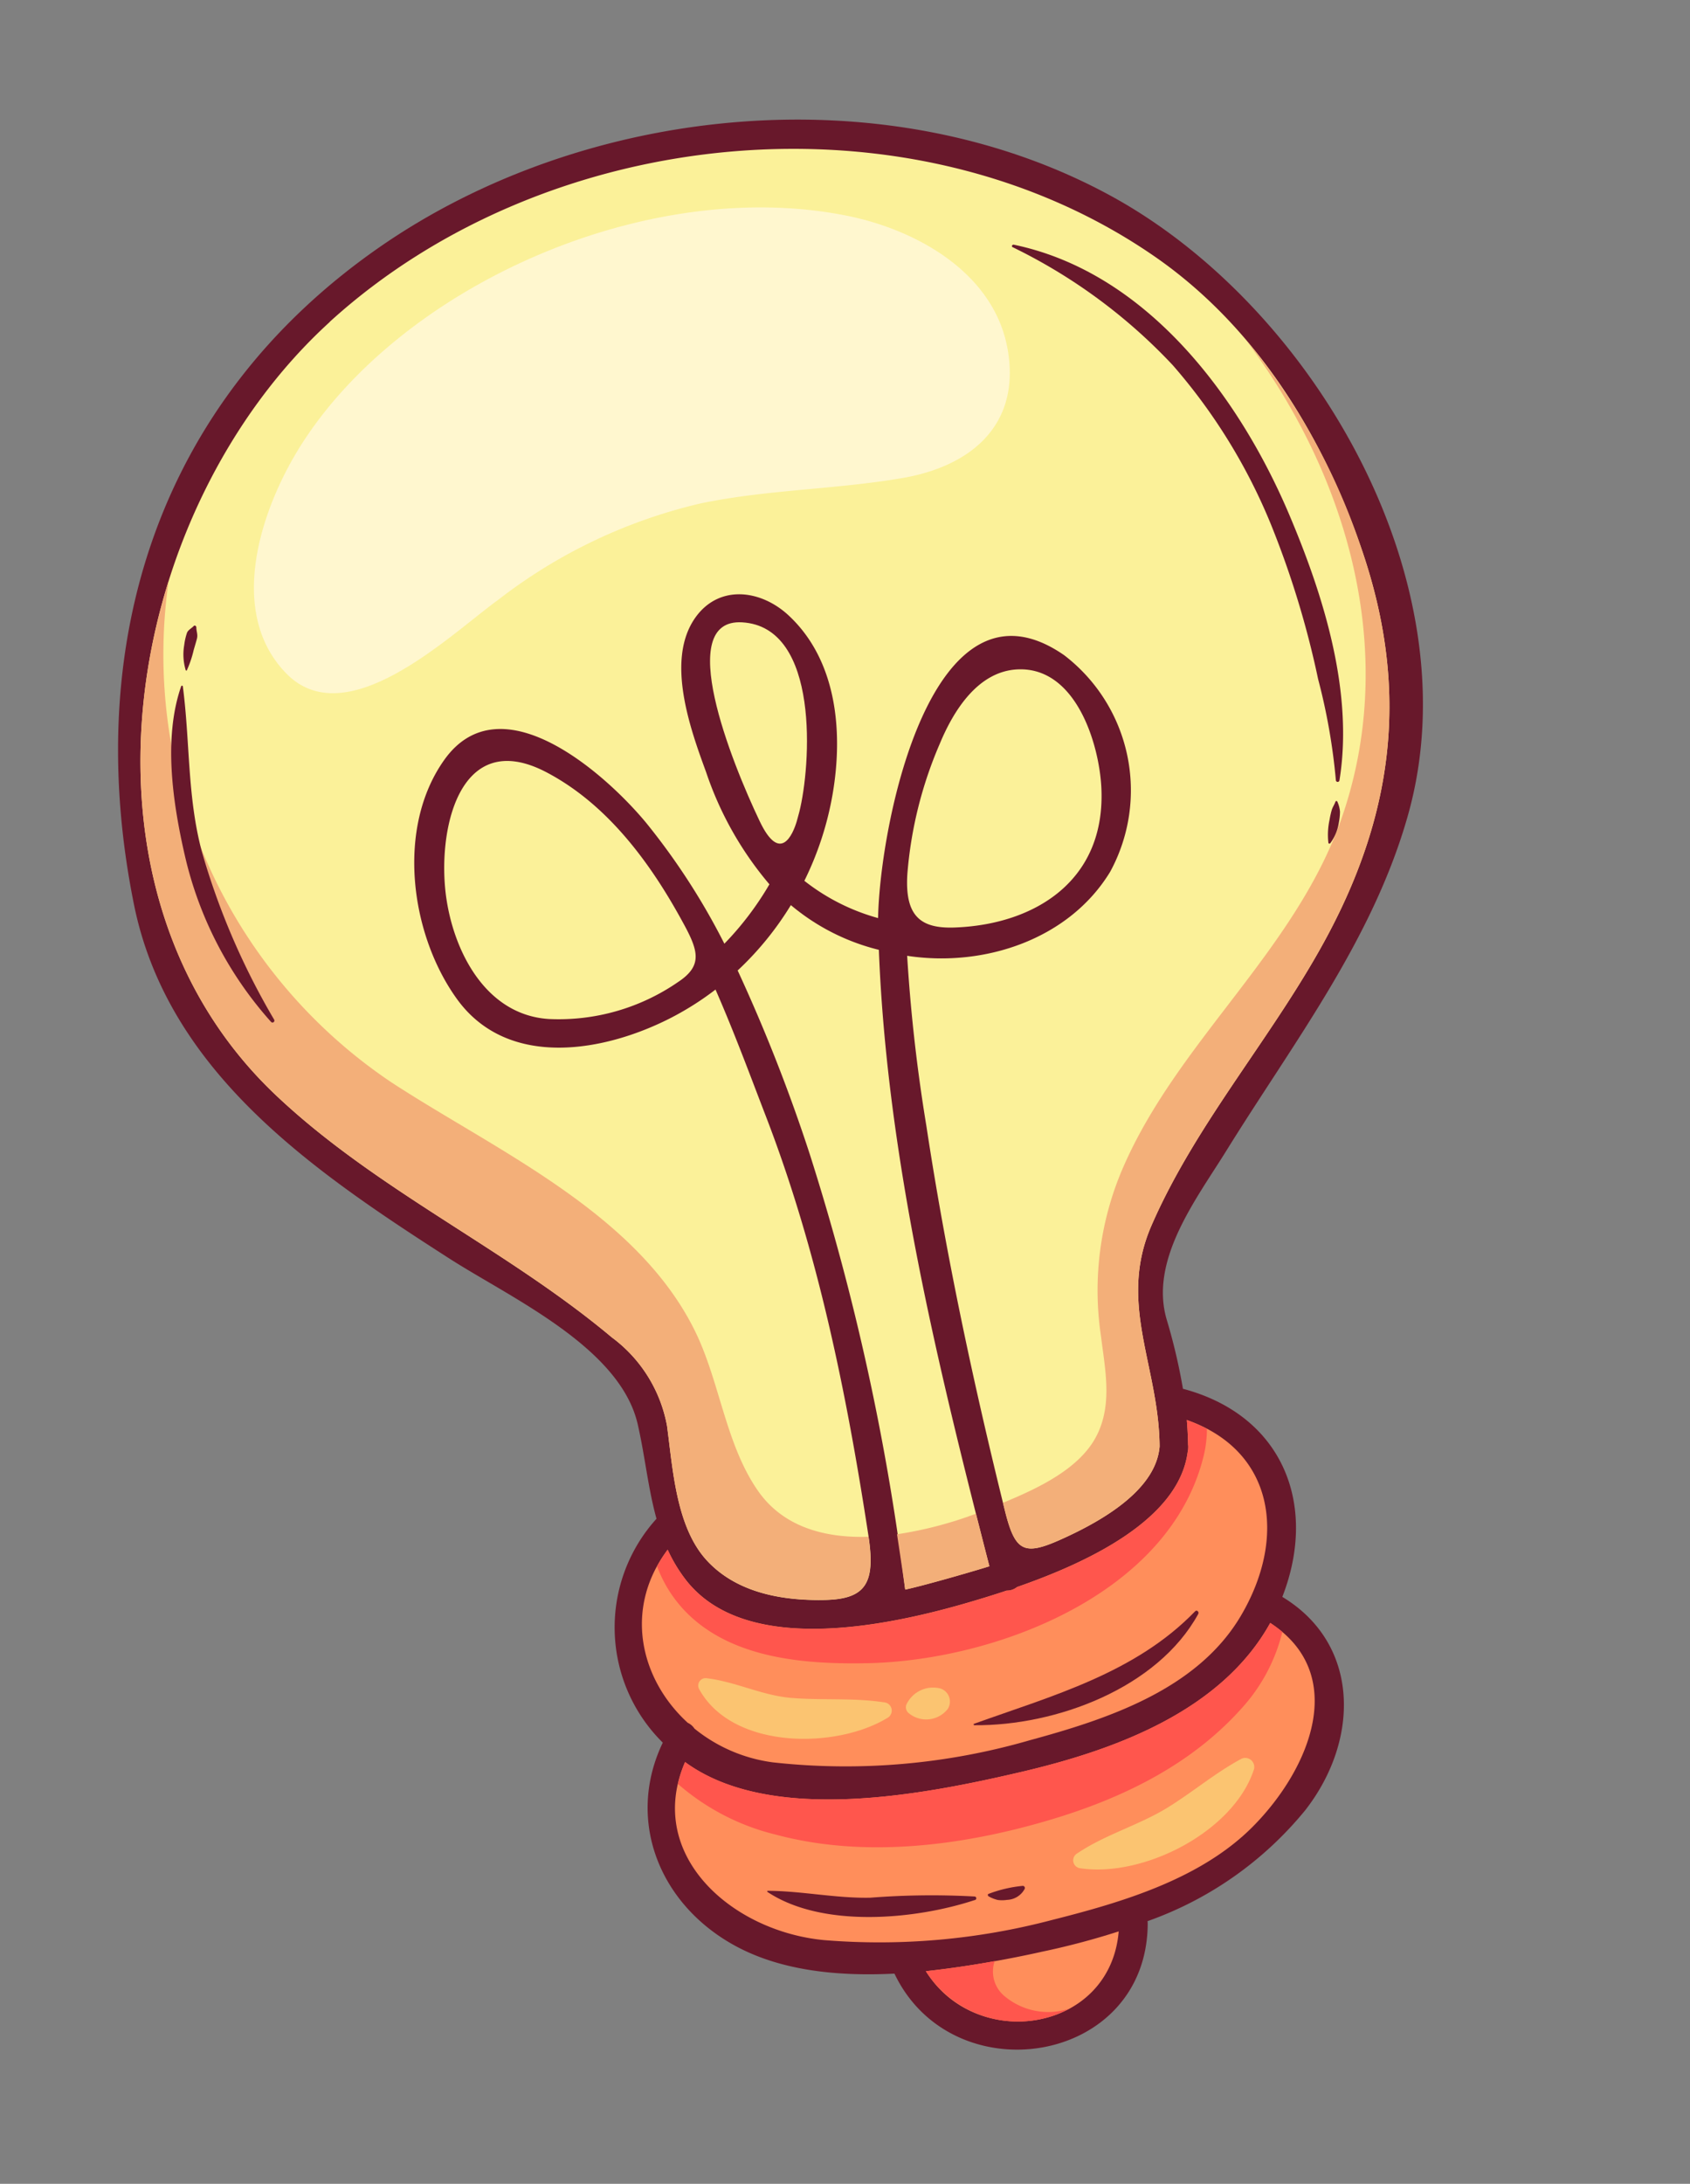<svg xmlns="http://www.w3.org/2000/svg" width="105.957" height="136.843" viewBox="0 0 105.957 136.843">
  <rect x="0" y="0" width="105.957" height="136.843" fill="#808080" stroke="none"/>
  <g id="Grupo_1217841" data-name="Grupo 1217841" transform="matrix(0.978, -0.208, 0.208, 0.978, -253.076, -38.996)">
    <path id="Trazado_1167430" data-name="Trazado 1167430" d="M250.61,173.808c3.239,3.209,9.312,7.662,9.392,12.61.033,2.037-.2,4.057-.08,6.044a10.146,10.146,0,0,0-2.533,13.806c-3.266,4.24-2.349,9.827,1.762,13.373,2.486,2.143,5.9,3.242,9.435,3.808,1.983,8.229,14.317,8.907,16.189.221a.987.987,0,0,0,.016-.135,22.406,22.406,0,0,0,11.126-4.748c4.273-3.591,5.531-9.475,1.37-13.372,3.4-5.174,2.405-11.122-3.382-14.053a36.355,36.355,0,0,0-.095-4.459c-.294-3.894,3.411-7.012,5.859-9.565,5.549-5.788,11.754-11.03,15.534-18.237,7.034-13.412.812-32.359-10.131-41.772-12.155-10.455-31.087-12.542-45.661-6.384-15.544,6.567-23.351,20.449-23.529,37.031-.116,10.774,7.588,18.761,14.729,25.834Z" transform="translate(0 0)" fill="#68182b"/>
    <path id="Trazado_1167431" data-name="Trazado 1167431" d="M458.186,852.778a68.577,68.577,0,0,0,7.406.32,47.634,47.634,0,0,0,4.94-.245C468.7,858.933,460.235,858.424,458.186,852.778Z" transform="translate(-187.642 -629.067)" fill="#ff8e5b"/>
    <path id="Trazado_1167432" data-name="Trazado 1167432" d="M407.6,756.929c-3.893,2.551-9.041,2.941-13.553,3.11a42.474,42.474,0,0,1-14.218-1.736c-5.576-1.742-9.888-7.568-6.219-12.732,4.47,5.011,14.453,5.109,20.437,4.993,6.036-.117,13.1-1.1,17.266-5.887,4.155,4.16.578,9.44-3.713,12.252Z" transform="translate(-115.109 -537.822)" fill="#ff8e5b"/>
    <path id="Trazado_1167433" data-name="Trazado 1167433" d="M411.471,670.639c-3.636,3.959-9.527,4.593-14.573,4.876a41.515,41.515,0,0,1-16.019-1.988,9.841,9.841,0,0,1-4.392-3.1,1.025,1.025,0,0,0-.336-.443c-2.357-3.293-2.454-7.839,1.025-10.876a9.618,9.618,0,0,0,.724,2.094c2.767,5.7,12.553,5.447,17.692,5.014.546-.046,1.168-.1,1.84-.179a1,1,0,0,0,.686-.082c4.519-.567,10.787-1.98,12.225-6.054a.927.927,0,0,0,.082-.232.965.965,0,0,0,.039-.215c.1-.513.179-1.021.243-1.523C415.681,660.959,415.326,666.441,411.471,670.639Z" transform="translate(-116.972 -464.606)" fill="#ff8e5b"/>
    <path id="Trazado_1167434" data-name="Trazado 1167434" d="M471.947,422.382a13.639,13.639,0,0,0,4.814,3.89c-2.211,12.825-1.809,26.29-1.258,39.226-.692.069-4.147.327-5.467.331a150.76,150.76,0,0,0-.177-27.934,104.454,104.454,0,0,0-2.027-12.2A19.412,19.412,0,0,0,471.947,422.382Z" transform="translate(-195.784 -265.783)" fill="#fbf199"/>
    <path id="Trazado_1167435" data-name="Trazado 1167435" d="M482.738,319.05c-.969-4.032-2.607-13.55,1.517-12.416,4.736,1.3,2.336,9.723,1.032,12.374q-.135.274-.281.545C484.6,320.295,483.435,321.96,482.738,319.05Z" transform="translate(-207.394 -168.004)" fill="#fbf199"/>
    <path id="Trazado_1167436" data-name="Trazado 1167436" d="M263.8,124.5c15.945-9.312,38.679-6.787,51.454,6.764,5.249,5.568,7.919,13.014,8.854,20.5,1.121,8.967-1.222,16.3-6.962,23.192-4.569,5.485-10.571,9.836-14.728,15.658-3.1,4.34-1.373,8.7-2.383,13.649-.734,2.447-4.031,3.731-7.364,4.435-2.418.511-2.873.08-2.961-2.548-.272-8.194-.282-16.4.2-24.582a104.761,104.761,0,0,1,1.039-10.677c.028.011.053.023.08.033,4.531,1.679,10.068,1.069,13.465-2.531a10.667,10.667,0,0,0,0-13.882c-6.928-7.348-13.514,7.987-14.836,13.691a13.1,13.1,0,0,1-4.036-3.246,19.864,19.864,0,0,0,2.857-4.93c1.461-3.651,2.028-8.141-.365-11.546-1.369-1.948-3.864-2.818-5.751-1.076-2.4,2.217-1.748,6.814-1.35,9.611a21.347,21.347,0,0,0,2.42,7.7,19.242,19.242,0,0,1-3.537,3.053,42.43,42.43,0,0,0-3.212-8.412c-1.794-3.441-7.037-10.689-11.581-6.5-3.845,3.542-4.347,10.238-2.334,14.805,2.215,5.026,8.443,5.181,12.966,3.932a18.491,18.491,0,0,0,3.02-1.13c.607,2.94,1.024,5.847,1.433,8.4,1.433,8.948,1.346,18.021.828,27.045-.171,2.983-.941,3.891-3.511,3.4-2.806-.534-5.357-1.677-6.711-3.938-1.47-2.453-.906-6.068-.7-8.793a8.888,8.888,0,0,0-2.231-6.142c-5.344-6.836-12.477-12.036-17.435-19.21-10.731-15.529-1.718-37.9,13.374-46.718Z" transform="translate(-8.314 -9.67)" fill="#fbf199"/>
    <path id="Trazado_1167437" data-name="Trazado 1167437" d="M541.273,359.516a25.659,25.659,0,0,1,3.69-7.567c1.274-1.849,3.295-3.956,5.761-3.536,3.557.607,4,5.53,3.588,8.248-.9,5.87-5.9,7.62-10.851,6.747C541.367,363.038,540.562,362.058,541.273,359.516Z" transform="translate(-257.56 -203.302)" fill="#fbf199"/>
    <path id="Trazado_1167438" data-name="Trazado 1167438" d="M372.264,357.368a13.184,13.184,0,0,1-8.411.584c-3.753-1.049-4.926-5.236-4.718-8.689.252-4.194,2.975-10.475,7.8-6.456,3.166,2.635,5.079,6.585,6.354,10.832C373.9,355.647,374.056,356.663,372.264,357.368Z" transform="translate(-104.016 -197.527)" fill="#fbf199"/>
    <path id="Trazado_1167439" data-name="Trazado 1167439" d="M557.524,268.212c-4.52,7.631-12.929,11.613-18.02,18.685a19.347,19.347,0,0,0-3.621,10.142c-.184,2.1-.17,4.33-1.571,6.053-1.472,1.81-4.284,2.453-6.609,2.884,0,.158.008.316.013.474.088,2.628.543,3.059,2.961,2.548,3.333-.7,6.63-1.988,7.364-4.435,1.01-4.951-.717-9.308,2.383-13.649,4.157-5.822,10.159-10.173,14.728-15.658,5.74-6.89,8.083-14.226,6.962-23.192a40.454,40.454,0,0,0-4.39-14.275c4.536,9.727,5.311,21.121-.2,30.424Z" transform="translate(-246.319 -109.972)" fill="#f3af79"/>
    <path id="Trazado_1167440" data-name="Trazado 1167440" d="M270.113,301.123c-.206,2.725-.77,6.339.7,8.793,1.355,2.261,3.906,3.4,6.711,3.938,2.538.483,3.32-.4,3.5-3.3-2.7-.484-5.105-1.71-6.18-4.262-1.386-3.291-.909-7.189-1.783-10.631-2.03-8-9.853-13.638-15.374-19.187a32.288,32.288,0,0,1-7.118-33.656c-5.76,10.21-7.01,22.985-.126,32.948,4.958,7.175,12.091,12.374,17.435,19.21A8.888,8.888,0,0,1,270.113,301.123Z" transform="translate(-8.335 -114.222)" fill="#f3af79"/>
    <path id="Trazado_1167441" data-name="Trazado 1167441" d="M482.187,677.321q-.1,1.748-.22,3.5c1.32,0,4.774-.262,5.467-.331q-.072-1.694-.138-3.4A24.358,24.358,0,0,1,482.187,677.321Z" transform="translate(-207.715 -480.77)" fill="#f3af79"/>
    <path id="Trazado_1167442" data-name="Trazado 1167442" d="M349.658,143.391c-11.862-5.122-28.438-1.44-36.618,7.087-3.194,3.33-6.6,9.14-3.734,13.662,2.918,4.6,10.623-.284,13.942-1.749a32.865,32.865,0,0,1,13.685-3.275c4.254.014,8.474.914,12.726,1.077,4.3.165,7.813-1.672,8.1-6.266C358.083,148.909,353.782,145.172,349.658,143.391Z" transform="translate(-61.066 -28.317)" fill="#fff7cf"/>
    <path id="Trazado_1167443" data-name="Trazado 1167443" d="M414.761,744.677c-4.17,4.784-11.231,5.77-17.266,5.887-5.983.116-15.967.018-20.437-4.993a7.872,7.872,0,0,0-.725,1.25,14.558,14.558,0,0,0,5.331,4.378c5.109,2.608,11.242,3.12,16.876,2.688,4.876-.374,9.684-1.561,13.626-4.554a10.967,10.967,0,0,0,3.217-3.948A7.462,7.462,0,0,0,414.761,744.677Z" transform="translate(-118.552 -537.822)" fill="#ff564d"/>
    <path id="Trazado_1167444" data-name="Trazado 1167444" d="M466.481,856.948a4.267,4.267,0,0,1-3.747-1.555,2.005,2.005,0,0,1-.195-2.336c-1.411-.041-2.876-.119-4.353-.279A6.845,6.845,0,0,0,466.481,856.948Z" transform="translate(-187.642 -629.068)" fill="#ff564d"/>
    <path id="Trazado_1167445" data-name="Trazado 1167445" d="M387.816,663.631c2.307,3.135,6.507,4.341,10.131,5.039,7.867,1.514,19.442-.268,23.331-8.3a7.282,7.282,0,0,0,.559-1.627,9.3,9.3,0,0,0-1.116-.807c-.064.5-.143,1.01-.243,1.524a.969.969,0,0,1-.039.215.932.932,0,0,1-.082.232c-1.438,4.074-7.706,5.487-12.225,6.054a1,1,0,0,1-.686.082c-.672.075-1.294.133-1.84.179-5.138.432-14.925.684-17.692-5.014a9.62,9.62,0,0,1-.724-2.094,8.52,8.52,0,0,0-.865.884A8.113,8.113,0,0,0,387.816,663.631Z" transform="translate(-126.986 -464.605)" fill="#ff564d"/>
    <path id="Trazado_1167446" data-name="Trazado 1167446" d="M392.5,719.658c1.234,4.147,7.593,5.489,11.173,4.235a.521.521,0,0,0,0-1c-1.833-.689-3.715-.913-5.58-1.464-1.813-.535-3.265-1.754-5.027-2.341A.464.464,0,0,0,392.5,719.658Z" transform="translate(-132.187 -516.209)" fill="#fbc471"/>
    <path id="Trazado_1167447" data-name="Trazado 1167447" d="M472.384,742.726a1.717,1.717,0,0,0,2.5.3.865.865,0,0,0-.172-1.331,1.844,1.844,0,0,0-2.324.542A.479.479,0,0,0,472.384,742.726Z" transform="translate(-199.569 -535.113)" fill="#fbc471"/>
    <path id="Trazado_1167448" data-name="Trazado 1167448" d="M525.675,800.2c3.765,1.4,9.873-.247,11.926-3.784a.566.566,0,0,0-.634-.824c-1.8.528-3.4,1.4-5.156,2.027-2,.708-4.183.837-6.137,1.628A.5.5,0,0,0,525.675,800.2Z" transform="translate(-244.311 -580.783)" fill="#fbc471"/>
    <g id="Grupo_1217840" data-name="Grupo 1217840" transform="translate(239.636 119.017)">
      <path id="Trazado_1167449" data-name="Trazado 1167449" d="M644.568,190.835a35.725,35.725,0,0,1,3.939,11.016,57.449,57.449,0,0,1,.88,10.116,38.145,38.145,0,0,1-.229,6.43.113.113,0,0,0,.217.059c2.039-5.247,1.428-11.57.384-16.95-1.534-7.9-5.577-16.7-13.374-20.136-.083-.036-.188.068-.105.136A34.3,34.3,0,0,1,644.568,190.835Z" transform="translate(-577.576 -181.363)" fill="#68182b"/>
      <path id="Trazado_1167450" data-name="Trazado 1167450" d="M711.82,427.126c-.1.165-.235.284-.332.456a5.408,5.408,0,0,0-.266.579,4.413,4.413,0,0,0-.37,1.391c-.006.062.076.084.115.048a2.927,2.927,0,0,0,.787-1.139,3.711,3.711,0,0,0,.217-.675,1.881,1.881,0,0,0-.03-.627A.065.065,0,0,0,711.82,427.126Z" transform="translate(-640.545 -388.778)" fill="#68182b"/>
      <path id="Trazado_1167451" data-name="Trazado 1167451" d="M262.059,285.23c0-.055-.073-.07-.1-.027-1.785,2.95-2.037,7.047-1.982,10.41a23.5,23.5,0,0,0,3.12,11.341.121.121,0,0,0,.22-.093,45.364,45.364,0,0,1-2.246-11.248C260.887,292.046,261.782,288.735,262.059,285.23Z" transform="translate(-259.972 -268.99)" fill="#68182b"/>
      <path id="Trazado_1167452" data-name="Trazado 1167452" d="M276.814,262.617c-.158.113-.4.164-.506.337a3.851,3.851,0,0,0-.325.709,3.408,3.408,0,0,0-.236,1.552c0,.03.043.058.067.028a6.7,6.7,0,0,0,.693-1.17c.108-.2.222-.407.328-.613.138-.27.066-.441.123-.732C276.972,262.652,276.89,262.562,276.814,262.617Z" transform="translate(-273.273 -249.932)" fill="#68182b"/>
      <path id="Trazado_1167453" data-name="Trazado 1167453" d="M512.668,733.687C508.193,736.7,502.8,737,497.64,737.7c-.048.006-.044.083,0,.092,4.993,1.106,11.711.125,15.184-3.9C512.915,733.784,512.8,733.6,512.668,733.687Z" transform="translate(-460.552 -647.544)" fill="#68182b"/>
      <path id="Trazado_1167454" data-name="Trazado 1167454" d="M415.117,811a49.592,49.592,0,0,0-6.4-1.283c-2.123-.407-4.09-1.3-6.189-1.758a.039.039,0,0,0-.038.066c2.884,2.945,8.7,3.625,12.594,3.2A.113.113,0,0,0,415.117,811Z" transform="translate(-380.26 -710.254)" fill="#68182b"/>
      <path id="Trazado_1167455" data-name="Trazado 1167455" d="M489.017,826.917c-.1,0-.106.115-.044.162a2.139,2.139,0,0,0,.512.338,2.077,2.077,0,0,0,.564.112,1.3,1.3,0,0,0,1.215-.432.134.134,0,0,0-.058-.22A8.2,8.2,0,0,0,489.017,826.917Z" transform="translate(-453.232 -726.149)" fill="#68182b"/>
    </g>
  </g>
</svg>
